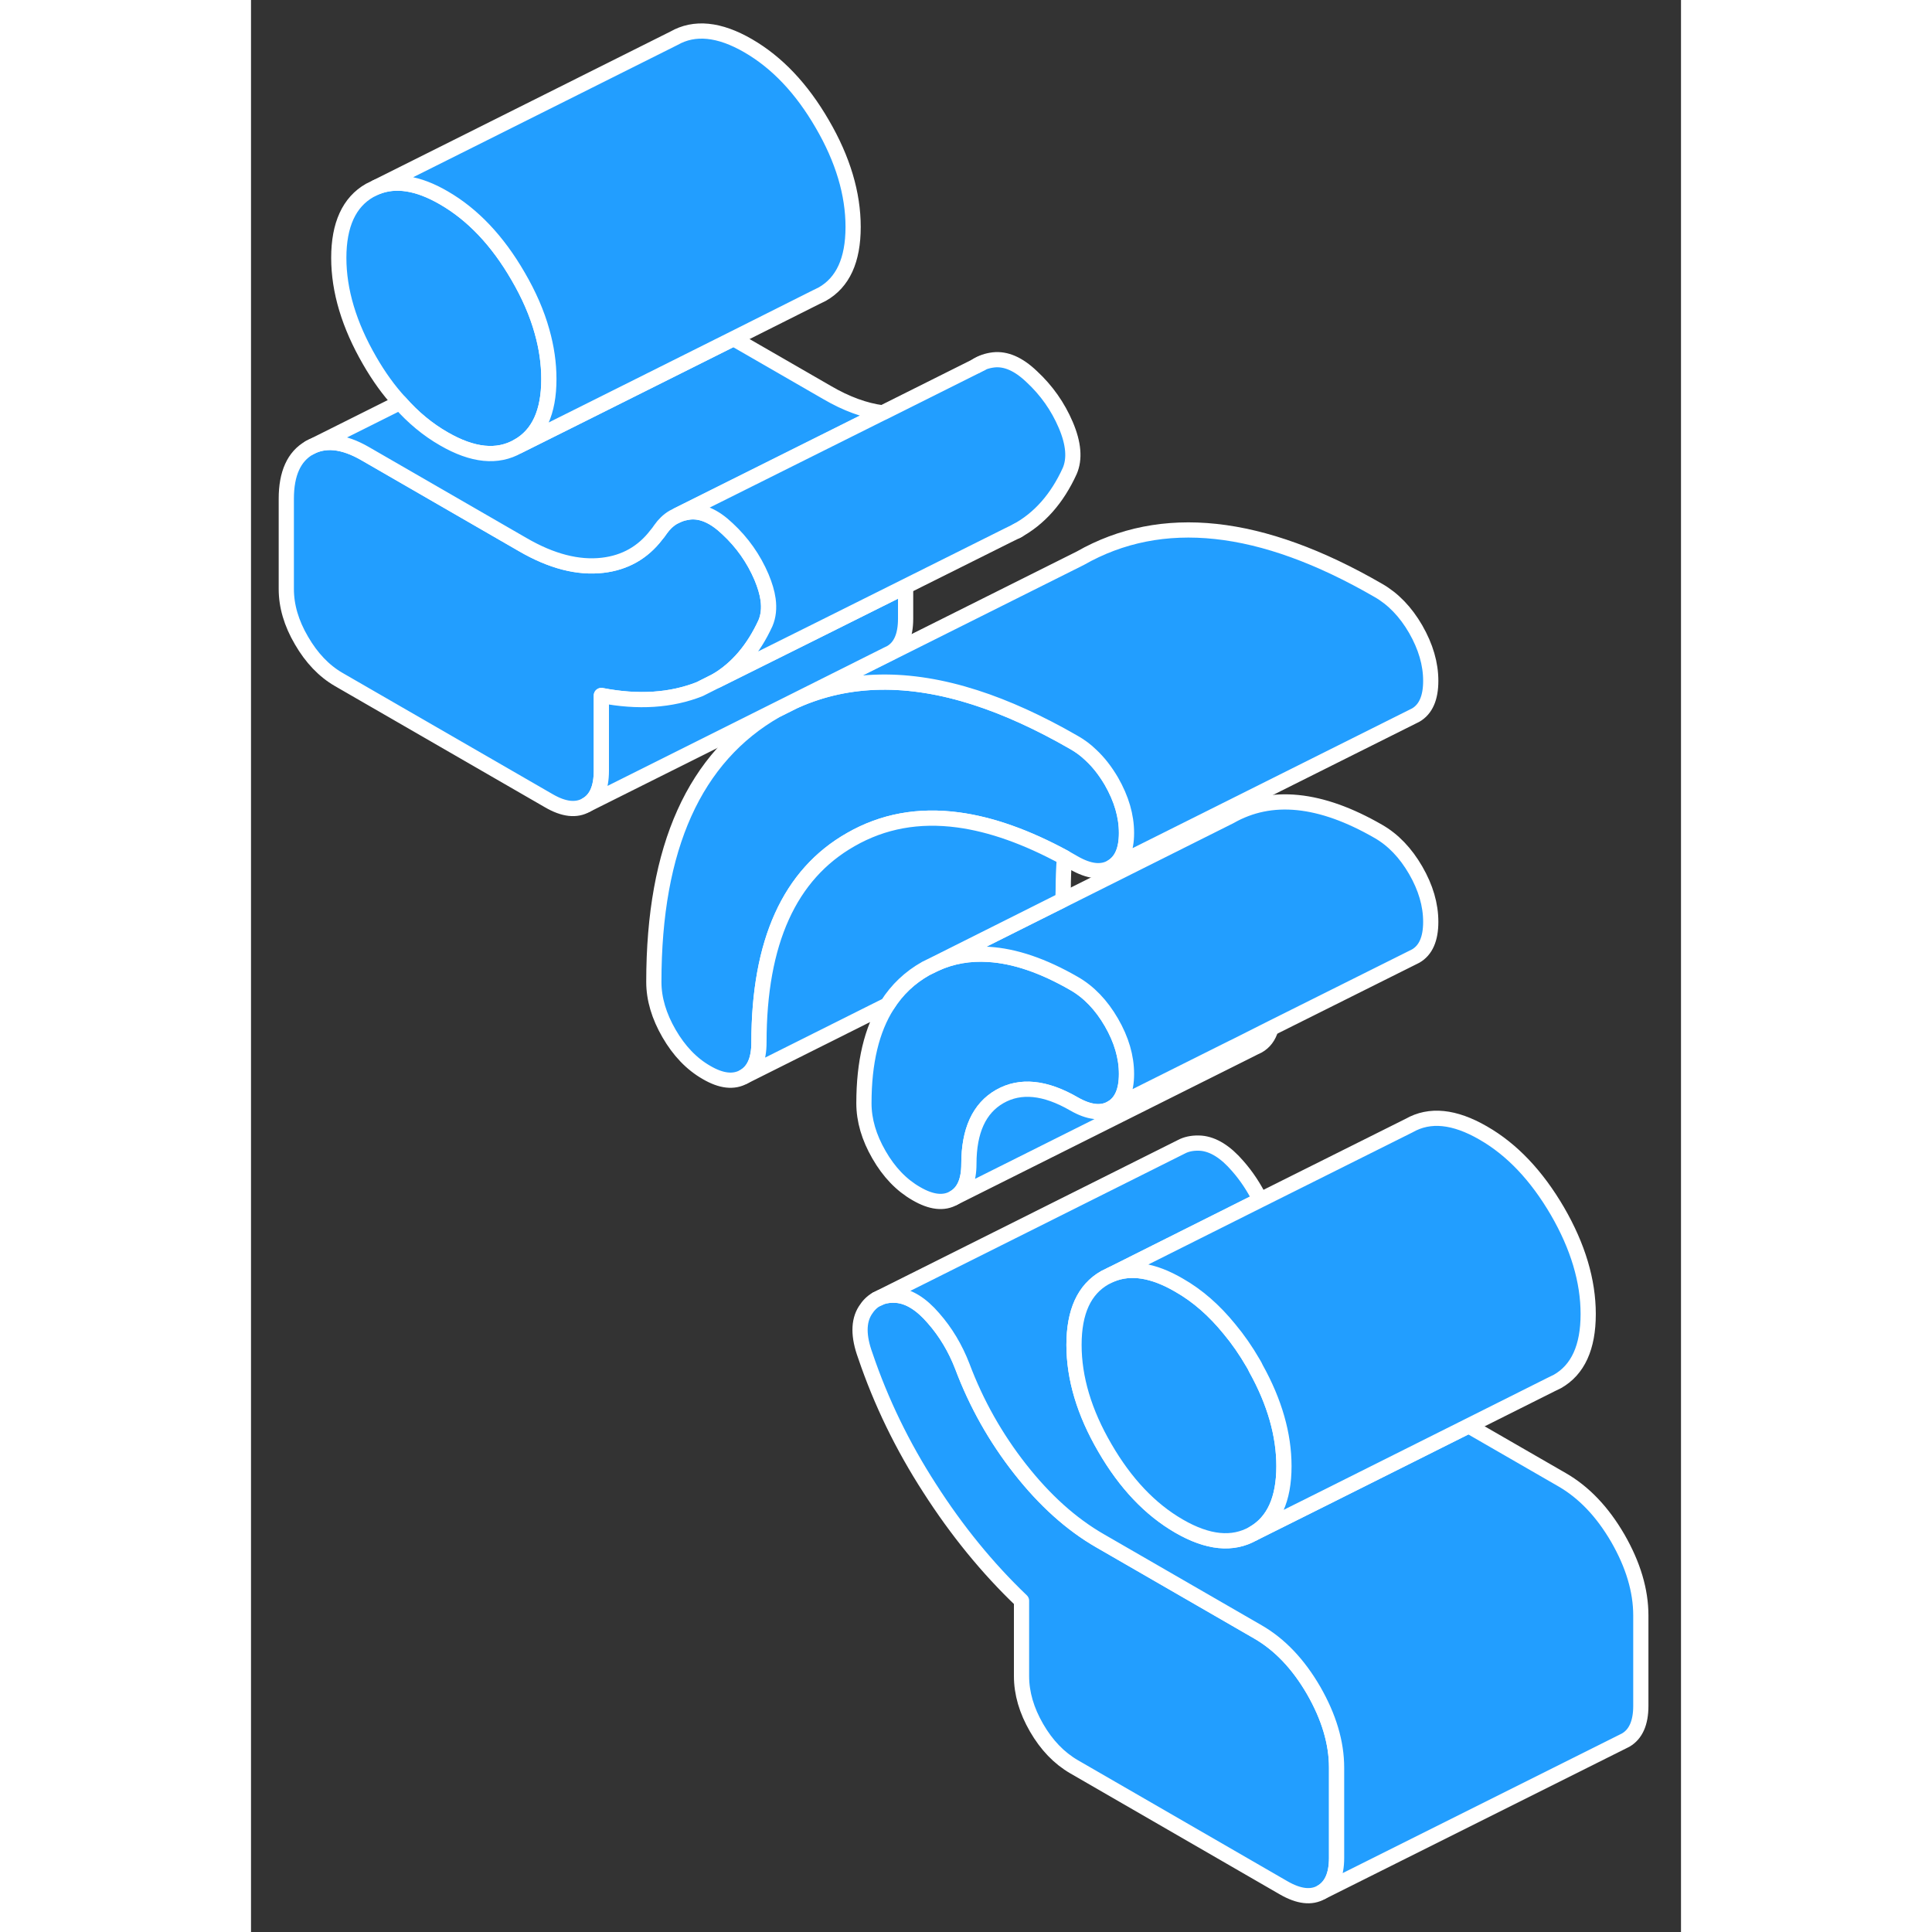 <svg width="48" height="48" viewBox="0 0 94 127" fill="#229EFF" xmlns="http://www.w3.org/2000/svg" stroke-width="1px" stroke-linecap="round" stroke-linejoin="round"><rect x="0" y="0" width="94" height="127" fill="#333333" stroke="none"/><path d="M35.58 46.148L34.92 46.478C34.78 46.548 34.65 46.618 34.51 46.698L35.83 46.038C35.75 46.068 35.66 46.108 35.58 46.148Z" stroke="white" stroke-linejoin="round"/><path d="M71.36 116.197V122.137C71.36 123.257 71.02 124.007 70.36 124.387C69.7 124.767 68.88 124.667 67.9 124.107L54.1 116.137C53.12 115.567 52.3 114.717 51.64 113.577C50.98 112.437 50.65 111.307 50.65 110.177V105.227C48.4 103.077 46.39 100.607 44.61 97.827C42.82 95.057 41.41 92.147 40.38 89.107C39.92 87.847 39.92 86.857 40.38 86.137C40.58 85.817 40.83 85.567 41.12 85.407C41.18 85.377 41.24 85.357 41.3 85.327L41.42 85.267C41.72 85.157 42.07 85.117 42.45 85.147C43.25 85.217 44.06 85.717 44.86 86.647C45.67 87.567 46.3 88.627 46.76 89.817C47.68 92.267 48.95 94.517 50.56 96.567C52.17 98.617 53.92 100.197 55.82 101.287L66.18 107.267C67.62 108.097 68.84 109.377 69.85 111.117C70.85 112.857 71.36 114.547 71.36 116.197Z" stroke="white" stroke-linejoin="round"/><path d="M57.55 70.598C57.55 71.718 57.22 72.468 56.56 72.848C55.9 73.228 55.08 73.128 54.1 72.568C52.2 71.468 50.57 71.308 49.22 72.078C47.87 72.848 47.19 74.328 47.19 76.508C47.19 77.628 46.86 78.378 46.2 78.748C45.54 79.128 44.72 79.038 43.74 78.468C42.76 77.908 41.94 77.058 41.28 75.908C40.62 74.768 40.29 73.638 40.29 72.518C40.29 69.838 40.8 67.678 41.83 66.068C42.47 65.048 43.31 64.258 44.35 63.668L45 63.348C46.08 62.858 47.24 62.658 48.48 62.738C50.19 62.838 52.07 63.478 54.1 64.648C55.08 65.208 55.9 66.068 56.56 67.208C57.22 68.348 57.55 69.478 57.55 70.598Z" stroke="white" stroke-linejoin="round"/><path d="M57.55 54.758C57.55 55.877 57.22 56.627 56.56 57.008C55.9 57.388 55.08 57.288 54.1 56.727L53.47 56.367C50.98 55.017 48.65 54.188 46.49 53.898C43.89 53.547 41.54 53.977 39.43 55.188C35.4 57.477 33.39 61.928 33.39 68.528C33.39 69.657 33.06 70.407 32.4 70.778C31.73 71.157 30.91 71.067 29.94 70.498C28.96 69.938 28.14 69.078 27.48 67.938C26.82 66.797 26.48 65.668 26.48 64.547C26.48 55.697 29.16 49.758 34.51 46.697L35.83 46.038C39.29 44.508 43.22 44.438 47.6 45.848C49.66 46.508 51.83 47.498 54.1 48.807C54.49 49.028 54.86 49.298 55.2 49.628C55.71 50.098 56.16 50.678 56.56 51.358C57.22 52.508 57.55 53.638 57.55 54.758Z" stroke="white" stroke-linejoin="round"/><path d="M19.58 24.918C19.58 27.098 18.91 28.568 17.55 29.338C16.2 30.108 14.58 29.948 12.68 28.848C11.63 28.248 10.66 27.448 9.79 26.458C9.06 25.668 8.4 24.748 7.8 23.708C6.45 21.378 5.77 19.118 5.77 16.948C5.77 14.778 6.45 13.288 7.8 12.518L8.23 12.308C9.49 11.788 10.98 12.018 12.68 13.008C14.58 14.108 16.2 15.818 17.55 18.148C18.27 19.378 18.8 20.598 19.13 21.788C19.43 22.848 19.58 23.888 19.58 24.918Z" stroke="white" stroke-linejoin="round"/><path d="M91.36 106.198V112.138C91.36 113.258 91.02 114.008 90.36 114.388L90.16 114.488L70.36 124.388C71.02 124.008 71.36 123.258 71.36 122.138V116.198C71.36 114.548 70.85 112.858 69.85 111.118C68.84 109.378 67.62 108.098 66.18 107.268L55.82 101.288C53.92 100.198 52.17 98.618 50.56 96.568C48.95 94.518 47.68 92.268 46.76 89.818C46.3 88.628 45.67 87.568 44.86 86.648C44.06 85.718 43.25 85.218 42.45 85.148C42.07 85.118 41.72 85.158 41.42 85.268L41.3 85.328C41.24 85.358 41.18 85.378 41.12 85.408L61.15 75.388L61.27 75.328C61.61 75.178 62 75.118 62.45 75.148C63.25 75.218 64.06 75.718 64.86 76.648C65.45 77.318 65.94 78.068 66.34 78.878L61.25 81.428L56.56 83.778L56.13 83.988C54.77 84.758 54.1 86.228 54.1 88.408C54.1 90.588 54.77 92.848 56.13 95.178C57.48 97.508 59.1 99.218 61 100.318C62.9 101.418 64.52 101.578 65.88 100.808L70.65 98.428L80.04 93.728L86.18 97.268C87.62 98.098 88.84 99.378 89.85 101.118C90.85 102.858 91.36 104.548 91.36 106.198Z" stroke="white" stroke-linejoin="round"/><path d="M67.05 67.607C66.9 68.137 66.61 68.517 66.2 68.747L65.99 68.847L46.2 78.747C46.86 78.377 47.19 77.627 47.19 76.507C47.19 74.327 47.87 72.847 49.22 72.077C50.57 71.307 52.2 71.467 54.1 72.567C55.08 73.127 55.9 73.227 56.56 72.847L64.56 68.847H64.57L67.05 67.607Z" stroke="white" stroke-linejoin="round"/><path d="M33.82 40.958C33.04 42.658 31.97 43.928 30.61 44.738L29.5 45.298C27.61 46.048 25.45 46.188 23.03 45.718V50.668C23.03 51.798 22.7 52.548 22.04 52.918C21.38 53.298 20.56 53.208 19.58 52.638L5.77 44.668C4.8 44.108 3.98 43.248 3.32 42.108C2.65 40.968 2.32 39.838 2.32 38.718V32.778C2.32 31.128 2.83 30.008 3.83 29.438C4.84 28.868 6.06 28.988 7.5 29.818L17.86 35.798C19.75 36.898 21.51 37.348 23.12 37.158C24.58 36.988 25.76 36.318 26.64 35.168C26.74 35.058 26.83 34.928 26.92 34.798C27.15 34.468 27.43 34.198 27.75 34.008L28.03 33.868C28.27 33.758 28.53 33.698 28.81 33.658C29.62 33.568 30.45 33.928 31.32 34.758C32.29 35.658 33.04 36.718 33.56 37.938C33.78 38.468 33.93 38.958 33.99 39.408C34.07 39.988 34.01 40.508 33.82 40.958Z" stroke="white" stroke-linejoin="round"/><path d="M41.51 27.138L28.03 33.868L27.75 34.008C27.43 34.198 27.15 34.468 26.92 34.798C26.83 34.928 26.74 35.058 26.64 35.168C25.76 36.318 24.58 36.988 23.12 37.158C21.51 37.348 19.75 36.898 17.86 35.798L7.5 29.818C6.06 28.988 4.84 28.868 3.83 29.438L9.79 26.458C10.66 27.448 11.63 28.248 12.68 28.848C14.58 29.948 16.2 30.108 17.55 29.338L22.32 26.958L31.72 22.258L37.86 25.798C39.14 26.548 40.36 26.988 41.51 27.138Z" stroke="white" stroke-linejoin="round"/><path d="M67.9 96.377C67.9 98.557 67.23 100.037 65.88 100.807C64.52 101.577 62.9 101.417 61 100.317C59.1 99.217 57.48 97.507 56.13 95.177C54.77 92.847 54.1 90.587 54.1 88.407C54.1 86.227 54.77 84.757 56.13 83.987L56.56 83.777C57.82 83.257 59.3 83.487 61 84.477C62.23 85.177 63.33 86.147 64.32 87.367C64.88 88.037 65.4 88.787 65.88 89.617C65.95 89.727 66.01 89.847 66.06 89.957C67.29 92.167 67.9 94.317 67.9 96.377Z" stroke="white" stroke-linejoin="round"/><path d="M87.9 86.378C87.9 88.558 87.23 90.038 85.88 90.808L85.45 91.018L80.04 93.728L70.65 98.428L65.88 100.808C67.23 100.038 67.9 98.558 67.9 96.378C67.9 94.318 67.29 92.168 66.06 89.958C66.01 89.848 65.95 89.728 65.88 89.618C65.4 88.788 64.88 88.038 64.32 87.368C63.33 86.148 62.23 85.178 61 84.478C59.3 83.488 57.82 83.258 56.56 83.778L61.25 81.428L66.34 78.878L76.13 73.988C77.48 73.218 79.1 73.378 81 74.478C82.9 75.568 84.52 77.288 85.88 79.618C87.23 81.948 87.9 84.208 87.9 86.378Z" stroke="white" stroke-linejoin="round"/><path d="M77.55 60.597C77.55 61.718 77.22 62.468 76.56 62.847L76.36 62.947L67.05 67.597L64.57 68.847H64.56L56.56 72.847C57.22 72.468 57.55 71.718 57.55 70.597C57.55 69.478 57.22 68.347 56.56 67.207C55.9 66.067 55.08 65.207 54.1 64.647C52.07 63.477 50.19 62.837 48.48 62.737C47.24 62.657 46.08 62.858 45 63.347L50.31 60.688L53.34 59.177L64.35 53.667C67.05 52.127 70.3 52.457 74.1 54.647C75.08 55.207 75.9 56.067 76.56 57.207C77.22 58.347 77.55 59.477 77.55 60.597Z" stroke="white" stroke-linejoin="round"/><path d="M53.47 56.368C53.42 57.058 53.39 57.778 53.39 58.528C53.39 58.758 53.38 58.968 53.34 59.168L50.31 60.688L45 63.348L44.35 63.668C43.31 64.258 42.47 65.048 41.83 66.058L32.4 70.778C33.06 70.408 33.39 69.658 33.39 68.528C33.39 61.928 35.4 57.478 39.43 55.188C41.54 53.978 43.89 53.548 46.49 53.898C48.65 54.188 50.98 55.018 53.47 56.368Z" stroke="white" stroke-linejoin="round"/><path d="M77.55 44.758C77.55 45.877 77.22 46.627 76.56 47.008L76.36 47.108L56.56 57.008C57.22 56.627 57.55 55.877 57.55 54.758C57.55 53.638 57.22 52.508 56.56 51.358C56.16 50.678 55.71 50.097 55.2 49.627C54.86 49.297 54.49 49.028 54.1 48.807C51.83 47.498 49.66 46.508 47.6 45.847C43.22 44.438 39.29 44.508 35.83 46.038L54.51 36.697C59.86 33.648 66.39 34.347 74.1 38.807C75.08 39.367 75.9 40.218 76.56 41.358C77.22 42.508 77.55 43.638 77.55 44.758Z" stroke="white" stroke-linejoin="round"/><path d="M43.03 38.547V40.667C43.03 41.797 42.7 42.547 42.04 42.917L41.83 43.017L35.58 46.147L34.92 46.477L22.04 52.917C22.7 52.547 23.03 51.797 23.03 50.667V45.717C25.45 46.187 27.61 46.047 29.5 45.297L30.61 44.737L37.38 41.367L43.03 38.547Z" stroke="white" stroke-linejoin="round"/><path d="M53.82 30.957C52.99 32.778 51.82 34.108 50.31 34.917L49.74 35.197L43.03 38.547L37.38 41.367L30.61 44.737C31.97 43.928 33.04 42.657 33.82 40.958C34.01 40.508 34.07 39.987 33.99 39.407C33.93 38.958 33.78 38.468 33.56 37.938C33.04 36.718 32.29 35.657 31.32 34.758C30.45 33.928 29.62 33.568 28.81 33.657C28.53 33.697 28.27 33.758 28.03 33.867L41.51 27.137H41.52L47.66 24.067L47.69 24.047C48.01 23.837 48.39 23.707 48.81 23.657C49.62 23.567 50.45 23.927 51.32 24.758C52.29 25.657 53.04 26.718 53.56 27.938C54.08 29.157 54.16 30.168 53.82 30.957Z" stroke="white" stroke-linejoin="round"/><path d="M50.43 34.857L50.31 34.917" stroke="white" stroke-linejoin="round"/><path d="M48 23.898L47.69 24.047" stroke="white" stroke-linejoin="round"/><path d="M39.58 14.918C39.58 17.098 38.91 18.567 37.55 19.337L37.12 19.547L31.72 22.258L22.32 26.957L17.55 29.337C18.91 28.567 19.58 27.098 19.58 24.918C19.58 23.887 19.43 22.848 19.13 21.788C18.8 20.598 18.27 19.378 17.55 18.148C16.2 15.818 14.58 14.107 12.68 13.008C10.98 12.018 9.49 11.787 8.23 12.307L27.8 2.517C29.15 1.747 30.78 1.907 32.68 3.007C34.58 4.107 36.2 5.817 37.55 8.147C38.91 10.477 39.58 12.738 39.58 14.918Z" stroke="white" stroke-linejoin="round"/></svg>
